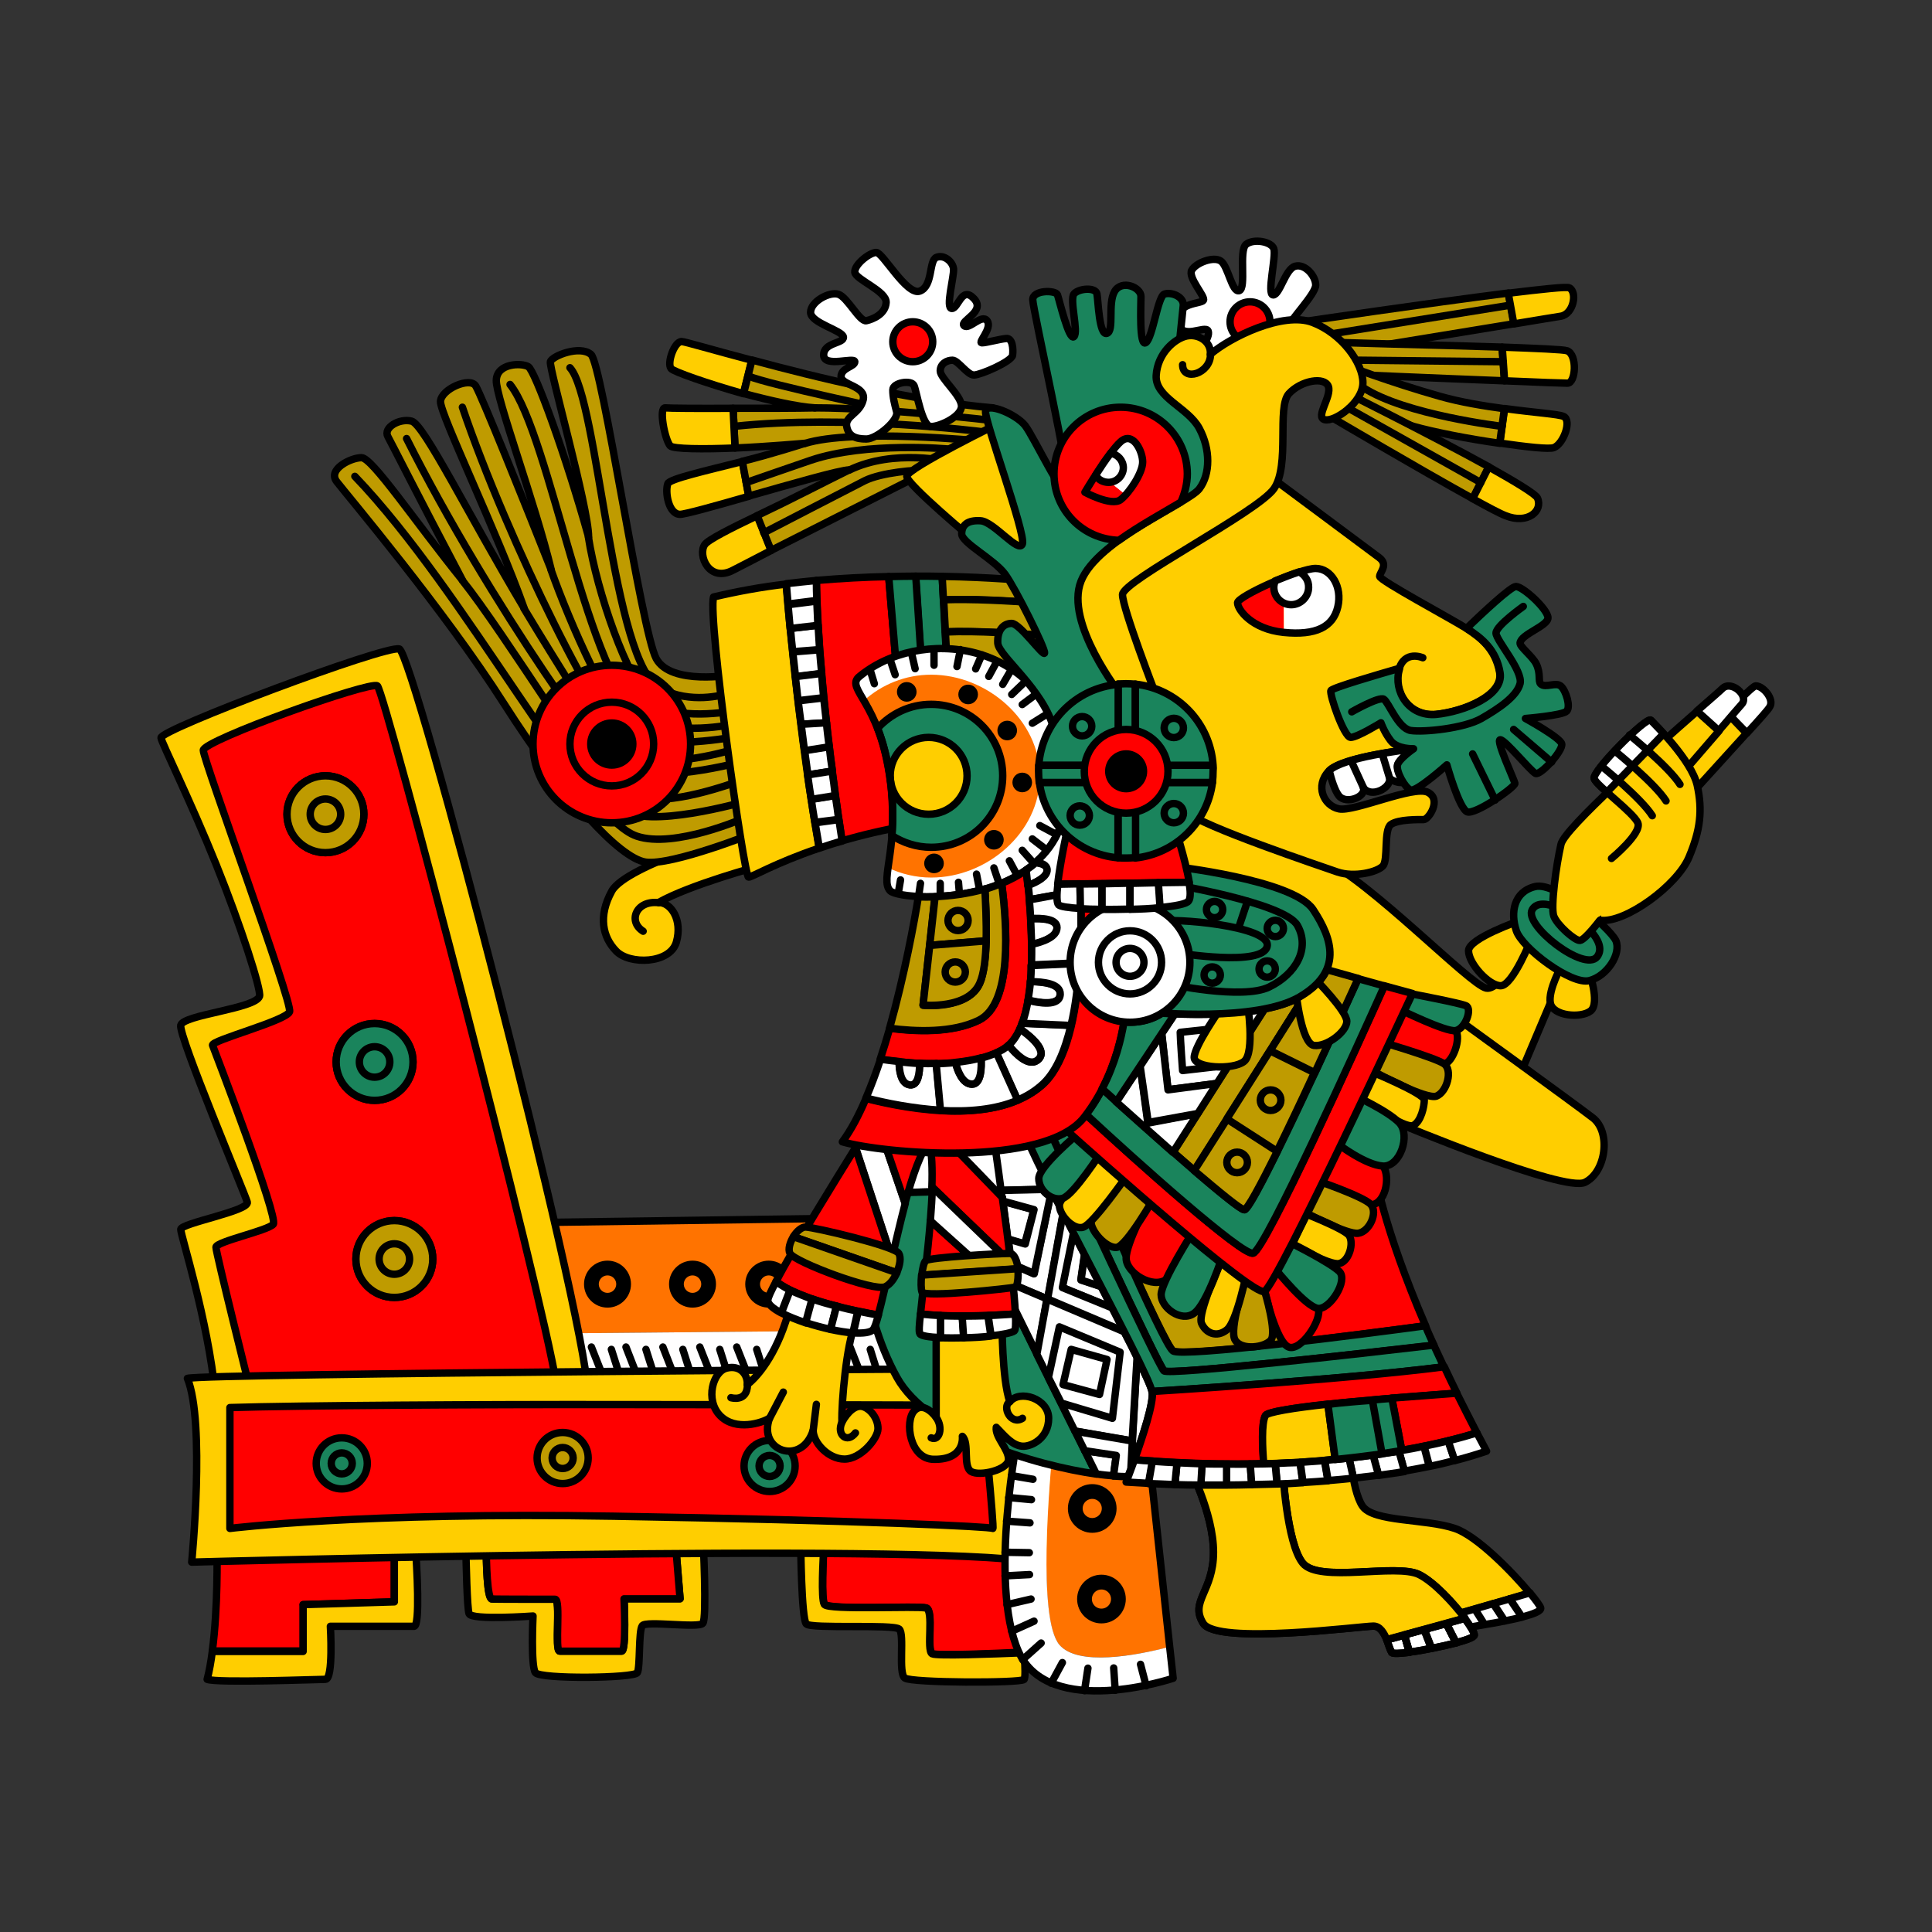 <svg version="1.1" id="Calque_1" xmlns="http://www.w3.org/2000/svg" x="0" y="0" viewBox="0 0 900 900" style="enable-background:new 0 0 900 900" xml:space="preserve"><rect x="0" y="0" width="900" height="900" fill="#333333" stroke="none"/><style>.st0{fill:#ffce00;stroke:#000;stroke-width:3.443;stroke-linecap:round;stroke-linejoin:round;stroke-miterlimit:10}.st1{fill:#ff7300}.st3,.st4,.st5,.st6,.st7{fill:none;stroke:#000;stroke-miterlimit:10}.st3{stroke-width:3.443;stroke-linecap:round;stroke-linejoin:round}.st4,.st5,.st6,.st7{stroke-width:6.886}.st5,.st6,.st7{fill:red;stroke-width:3.443;stroke-linecap:round;stroke-linejoin:round}.st6,.st7{fill:#1a845c}.st7{fill:#bf9b00}.st8,.st9{fill:#fff}.st9{stroke-width:3.443;stroke-linecap:round;stroke-linejoin:round}.st11,.st12,.st9{stroke:#000;stroke-miterlimit:10}.st11{stroke-width:3.443;stroke-linecap:round;stroke-linejoin:round}.st12{stroke-width:1.148}.st13{fill:red}</style><path class="st0" d="m541.1 408.6-2.1-22.8 17.3-13.2s36 16.3 59.2 27.2c23.2 11 69 58.8 76.8 60.5 7.9 1.7 21.6-28.2 21.6-28.2l16.8 15.1-27.9 65.9-123.1-50.3-2.6-15.7"/><path class="st0" d="M651.9 523.5s76.6 32 86.4 27.3 12.3-23.3 3.8-30c-8.4-6.5-64.7-47.3-64.7-47.3l-28.7 13.3 3.2 36.7z"/><path class="st1" d="m429.3 567-179.2 2.5 3.4 51.7 173.2-1.6z"/><path style="fill:#fffefe" d="m253.5 621.2 1.7 27.1h170.1l1.4-28.7z"/><path class="st3" d="m250.1 569.5 3.4 51.7 1.7 27.1h170.1l1.4-28.7 2.6-52.6zM275.5 627.5l7.5 19M284.8 628.6l5.6 17.6M291.6 627.5l7.4 19M300.9 628.6l5.6 17.6M308.8 627.5l7.4 19M318.1 628.6l5.6 17.6M326 627.5l7.5 19M335.3 628.6l5.6 17.6M343.2 627.5l7.5 19M352.5 628.6l5.6 17.6M396 627.5l7.5 19M405.4 628.6l5.5 17.6"/><circle class="st4" cx="358.1" cy="598.2" r="7.5"/><path class="st0" d="M100.3 649.6c-3.4-34.9-16.1-74-16.1-76.9s32.1-8.6 31-12.7c-1.1-4-32.1-77.5-31-82.4s34.8-7.7 36.7-13.5c.9-2.9-8.7-32.8-20.1-61.1-11.9-29.6-25.7-57.4-25.8-59.3-.3-3.9 104.4-43.2 111-41.4 6.5 1.6 85.7 304.7 88 346.9 2.3 42.2-170.3 35.2-173.7.4z"/><path class="st5" d="M116.3 646.5s-15.7-62.9-15.7-65.5c0-2.6 24.1-7.7 26.7-10.7 2.6-2.9-27.5-81.3-28.3-83.4-.8-2.2 34.4-11.4 35.9-15.6 1.5-4.2-40.2-117.2-40.2-121.8s77.7-32.4 81.1-30c3.4 2.4 76.9 283.4 83.4 325.3 6.7 41.9-142.9 1.7-142.9 1.7zM141.2 747.5l42.5-1.3v-25.6l-82.6 2.4c0 .8.5 25.9-2.2 46.1h42.4v-21.6z"/><path class="st0" d="m183.7 746.2-42.5 1.3v21.8H98.9c-.6 4.7-1.4 9.2-2.4 13 4.9 1.8 51.3 0 55.1 0 3.8 0 2.3-24.7 2.3-24.7h39c2.9 0 1.3-28 .6-37.2l-9.8.2v25.6zM327.5 716.5l-13 .3 2.3 27.9h-26.1s1.1 24.4-1.1 24.4h-28.9c-2.5 0 .6-24.2-2.1-24.2-2.6 0-26.4 0-29.5-.1-2.2-.1-2.6-16.5-2.6-25.4l-9.5.2c.1 8.4.6 29.6 1.5 32.1 1.1 3.2 29.8 1.1 29.8 1.1s-1.1 23.2 1.1 26.4c2.3 3.1 46.1 2.6 47.5 0 1.4-2.6.5-19.5 2.3-21.9s26.3 1.3 28.2-1.1c2-2.2.1-39.7.1-39.7z"/><path class="st5" d="M229.1 744.9c3.1.1 26.7.1 29.5.1 2.8 0-.3 24.2 2.1 24.2h28.9c2.3 0 1.1-24.4 1.1-24.4h26.1l-2.3-27.9-88 2.5c0 9 .5 25.4 2.6 25.5zM384.1 747.3c2 2.9 43.7.6 47.4 1.7 3.7 1.1 0 19.7 2.8 21.3 2 1.1 28.6 0 42.9-.7-1.1-17.3-4.7-46.6-4.7-46.6l-88.6-4.1c-.4 6.9-1.3 26.1.2 28.4z"/><path class="st0" d="M434.2 770.4c-2.8-1.6 1-20.2-2.8-21.3-3.7-1.1-45.6 1.1-47.4-1.7-1.6-2.4-.6-21.5-.1-28.3l-10.9-.5s.3 35.5 2.6 37.9c2.3 2.4 40.5 0 43.3 2.4 2.6 2.4-.6 20.5 2.6 22.8 3.3 2.3 53.3 2.4 55.5.7.7-.5.6-5.5.1-12.5-14.3.6-40.8 1.6-42.9.5z"/><circle class="st6" cx="174.5" cy="494.7" r="17.9"/><circle class="st6" cx="174.5" cy="494.7" r="7.1"/><circle class="st6" cx="174.5" cy="494.7" r="17.9"/><circle class="st6" cx="174.5" cy="494.7" r="7.1"/><circle class="st7" cx="183.7" cy="586.5" r="17.9"/><circle class="st7" cx="183.7" cy="586.5" r="7.1"/><circle class="st7" cx="183.7" cy="586.5" r="17.9"/><circle class="st7" cx="183.7" cy="586.5" r="7.1"/><circle class="st7" cx="151.6" cy="379.3" r="17.9"/><circle class="st7" cx="151.6" cy="379.3" r="7.1"/><circle class="st7" cx="151.6" cy="379.3" r="17.9"/><circle class="st7" cx="151.6" cy="379.3" r="7.1"/><path class="st0" d="M87.3 642.1c8.4 20.5 2 85.6 2 85.6s339-9.3 392.6 0c53.6 9.3 6.8-90.2-9.1-90.2-16 0-377.9 2.3-385.5 4.6z"/><path class="st5" d="M107.1 655.7V712s61.5-7.7 178.7-5.7c117.1 2 175.9 4.9 176.7 5.7.8.8-4.9-57.4-4.9-57.4s-107.1-.3-169.9-.3c-62.7-.1-149.1.4-180.6 1.4z"/><circle class="st6" cx="159.2" cy="681.7" r="11.9"/><circle class="st6" cx="159.2" cy="681.7" r="4.9"/><circle class="st7" cx="262.1" cy="679.2" r="11.9"/><circle class="st7" cx="262.1" cy="679.2" r="4.9"/><circle class="st6" cx="358.5" cy="682.9" r="11.9"/><circle class="st6" cx="358.5" cy="682.9" r="4.9"/><path class="st1" d="M493.5 766.2c8.6 10.1 35.7 5 51.4 1l-9.9-91.4-44.2-6.2c-2.2 21.7-7.6 84.7 2.7 96.6z"/><path class="st8" d="M493.5 766.2c-10.2-12.1-4.8-74.9-2.6-96.5l-16.4-2.3s-14 69.7 0 101.8 72.1 12.6 72.1 12.6l-1.6-14.7c-15.9 4.2-42.9 9.2-51.5-.9z"/><path class="st3" d="m469.1 747.5 11.2-2.6M468.2 734.1l11.4-.6M479.5 723.3l-11.3-.2M468.9 708.6l10.9.8M480.5 698.6l-10.6-1M471.2 687.4l10 1.7M533.9 785.3l-2.6-10M519.5 787.4l-.7-10.4M476.4 773.1l8.6-7.7M481.7 755.2l-10.4 4.7M505.2 787.6l1.6-10.5M489.7 784.1l5.2-9.6"/><circle class="st4" cx="508.8" cy="702.7" r="7.9"/><circle class="st4" cx="513.1" cy="744.9" r="7.9"/><path class="st3" d="m544.9 767.3-9.9-91.4-44.2-6.2-16.4-2.3s-14 69.7 0 101.8c14 32.1 72.1 12.6 72.1 12.6l-1.6-14.5z"/><path class="st9" d="m493.5 507.7-84.4 22.8-6.2 25.5 112.8-2.7zM481.6 563.6l-14.5-4c.8 5.7 1.6 11.7 2.3 17.7l7.9 2.3 4.3-16z"/><path class="st9" d="m489.9 554.3-8.3 39.1-10.7-4.7.6 4.7c.2 1.7.3 3.4.6 5l16 6.8 7.3-40.4c-2.1-3.7-3.9-7.2-5.5-10.5z"/><path class="st9" d="M489.9 554.3c-.1-.1-.1-.2-.2-.3l-25.8.6 3.1 3.3c.1.6.1 1.1.2 1.6l14.5 4-4.1 16-7.9-2.3c.5 3.7.9 7.3 1.4 10.9v.5l10.7 4.7 8.1-39z"/><path class="st6" d="m402.9 556-3.1 12.7c0 .2.2 40.7 18 72.9 14.5 26.2 64.2 41 93 45.1l-65.1-131.8-42.8 1.1z"/><path class="st9" d="m465.8 595.8 17.3 35.1 4.7-25.8zM536.7 648.3c-.2-1.7-2.9-7.7-7-16l-2.9 52.1c.5-1.3 1-2.8 1.6-4.4 3.8-10.6 9.1-26.4 8.3-31.7zM518.2 609.3c-1.7-3.2-3.4-6.5-5.2-10l-9.5-3.2 1.7-11.9c-1.7-3.4-3.6-6.8-5.3-10.1l-5.2 25.6 23.5 9.6z"/><path class="st9" d="M513.1 599.4c-2.5-4.9-5.2-10-7.8-15l-1.7 11.9 9.5 3.1z"/><path class="st9" d="m494.9 599.8 5.2-25.6c-1.6-3.2-3.3-6.4-4.8-9.5l-7.3 40.4 36 15.3c-1.7-3.4-3.7-7.1-5.6-11l-23.5-9.6zM529.7 632.2c-1.7-3.6-3.8-7.6-6-11.8l-36-15.3-4.7 25.8 17.7 35.7 26.7 4.6 2.3-39zM505.3 675.7l5.4 10.9c3 .5 5.6.7 8 .9l1.3-9.6-14.7-2.2z"/><path class="st9" d="m500.8 666.7 4.5 9.1L520 678l-1.3 9.6c2.6.2 4.9.3 6.8.2.3-.9.8-2.2 1.3-3.4l.7-13.1-26.7-4.6zM521.8 629.9l-28.3-11.8-5.1 23.6 6 11.9 23.8 7.1z"/><path class="st9" d="m499 628.6-3.8 16.4 17 4.6 3.5-16.3z"/><path class="st0" d="M677.7 712c-13.5-4.6-37.9-2.9-43-10.4-5.2-7.6-6.3-30.5-6.3-30.5l-42.7 3 14.8 65.9 65 15.7 47.2-13.5c-8.3-10-24.8-26.8-35-30.2z"/><path class="st9" d="m665.5 755.7 13.1 3.2s5.9-.8 13-2.1l-4.6-7.3-21.5 6.2zM687 749.5l4.6 7.3c3-.5 6.2-1 9.3-1.7l-5.3-8.1-8.6 2.5zM717.7 749c-.3-1-2.3-3.7-5-7l-9.5 2.8 5.7 8.5c5.5-1.4 9.3-2.9 8.8-4.3z"/><path class="st9" d="m695.7 747 5.3 8.1c2.9-.6 5.5-1.1 8-1.8l-5.7-8.5-7.6 2.2z"/><path class="st0" d="M661.1 733.5c-10.7-5.3-46.6 4-54.2-5.3-7.6-9.3-9.4-44-9.4-44l-44-1.7s11.8 22.2 11.8 40.6-11.2 22.8-4.8 33.1c6.4 10.2 73.7 1.3 79.3 1.3 3.1 0 4.9 3.2 6.2 6.3l36.4-10c-5.3-7-14.3-16.8-21.3-20.3z"/><path class="st9" d="M646 763.9c.9 2.4 1.6 4.8 2.3 5.9.5.6 3.8.5 8.3-.1l-2.3-8-8.3 2.2z"/><path class="st9" d="m654.2 761.6 2.3 8c3.1-.3 6.7-1 10.3-1.7l-3.4-8.8-9.2 2.5zM663.5 759.1l3.4 8.8c4-.8 8-1.7 11.5-2.6l-4.6-9-10.3 2.8z"/><path class="st9" d="M686.8 761.6c0-1-1.7-4-4.5-7.7l-8.6 2.4 4.6 9c5-1.4 8.5-2.6 8.5-3.7z"/><path class="st0" d="M661.1 733.5c-10.7-5.3-46.6 4-54.2-5.3-7.6-9.3-9.4-44-9.4-44l-44-1.7s11.8 22.2 11.8 40.6-11.2 22.8-4.8 33.1c6.4 10.2 73.7 1.3 79.3 1.3 3.1 0 4.9 3.2 6.2 6.3l36.4-10c-5.3-7-14.3-16.8-21.3-20.3z"/><path class="st3" d="M646 763.9c.9 2.4 1.6 4.8 2.3 5.9.5.6 3.8.5 8.3-.1l-2.3-8-8.3 2.2z"/><path class="st3" d="m654.2 761.6 2.3 8c3.1-.3 6.7-1 10.3-1.7l-3.4-8.8-9.2 2.5zM663.5 759.1l3.4 8.8c4-.8 8-1.7 11.5-2.6l-4.6-9-10.3 2.8z"/><path class="st3" d="M686.8 761.6c0-1-1.7-4-4.5-7.7l-8.6 2.4 4.6 9c5-1.4 8.5-2.6 8.5-3.7z"/><path class="st5" d="M640.5 546.2 571.6 505l-9.8 2.3 43 117.8c22.6-2.6 46.1-5.7 59.3-7.5-20.1-46.6-23.6-71.4-23.6-71.4z"/><path class="st7" d="M497.5 522.5c9.6 22.7 44.4 103.5 49 106.9 2.4 1.7 29.6-.9 58.3-4.2l-43-117.8-64.3 15.1z"/><path class="st6" d="M668 626.7c-1.4-3.1-2.8-6.1-4-9.1-29.8 4-113.3 14.8-117.6 11.7-4.6-3.3-39.4-84.1-49-106.9l-9.4 2.2c8.8 19.1 51.6 111.7 54.3 114 2.3 2.1 91.4-8 125.7-11.9z"/><path class="st6" d="M542.2 638.6c-2.6-2.3-45.4-94.8-54.3-114l-10.6 2.5c1.3 9.2 58.2 112.6 59.3 121.1 0 0 88.7-5.4 136-11.5-1.6-3.4-3.2-6.9-4.7-10.1-34.2 4-123.3 14.1-125.7 12z"/><path class="st5" d="M589.5 659.4c2.2-3.8 62.9-8.5 89.2-10.4-2.2-4.4-4.1-8.5-5.9-12.3-47.2 6.1-136 11.5-136 11.5.7 5.4-4.5 21.1-8.3 31.8 22.2 1.8 42.2 2.3 60.3 1.8-.7-6.7-1.2-18.9.7-22.4z"/><path class="st5" d="M688 667.5c-3.2-6.2-6.4-12.5-9.4-18.5-7.8.6-18.8 1.4-30.3 2.3l4.7 24.3c16.3-2.8 28.1-6 35-8.1z"/><path class="st0" d="M589.5 659.4c-2 3.4-1.4 15.7-.8 22.5 12.1-.3 23.2-1 33.3-2.1l-3.4-25.7c-15.8 1.7-28.2 3.7-29.1 5.3z"/><path class="st9" d="M571.4 682v9.8c3.8 0 7.7-.1 11.7-.2l-.7-9.6c-3.6.1-7.2.1-11 0zM559.9 681.9l-.6 9.9h12.1V682c-3.7 0-7.6 0-11.5-.1zM594.1 681.8l.9 9.5c3.9-.1 7.9-.3 11.9-.6l-1.3-9.4c-3.7.1-7.6.2-11.5.5z"/><path class="st9" d="m582.4 682 .7 9.6c3.9-.1 7.8-.2 11.8-.3l-.9-9.5c-3.7.1-7.6.2-11.6.2zM528.5 680c-2.2 6.1-3.9 10.4-3.9 10.4s3.9.2 10.6.6l1.8-10.4c-2.9-.1-5.8-.3-8.5-.6zM548.3 681.4l-1 10.2c3.7.1 7.7.2 12.1.2l.6-9.9c-3.9-.1-7.8-.4-11.7-.5z"/><path class="st9" d="m536.8 680.7-1.8 10.4c3.4.1 7.6.3 12.3.5l1-10.2c-3.8-.2-7.6-.4-11.5-.7zM674.6 671.2c-3.3.8-7.1 1.7-11.2 2.5l2.5 9.4c4-.8 7.9-1.7 11.8-2.8l-3.1-9.1zM651.6 675.9l2.6 9.4c3.9-.7 7.8-1.4 11.6-2.2l-2.5-9.4c-3.5.8-7.4 1.5-11.7 2.2z"/><path class="st9" d="M692.5 676c-1.5-2.8-3-5.6-4.5-8.5-3.3 1-7.8 2.3-13.4 3.7l3.1 9.2c5.1-1.3 10.1-2.8 14.8-4.4zM639.6 677.9l2.6 9.4c4-.6 8.1-1.1 12.1-1.8l-2.6-9.4c-3.9.5-7.9 1.1-12.1 1.8zM605.7 681.2l1.3 9.4c3.8-.2 7.7-.5 11.6-.8l-1.6-9.4c-3.6.2-7.4.6-11.3.8z"/><path class="st9" d="m628.4 679.2 2.1 9.4c3.9-.5 7.8-.9 11.7-1.4l-2.6-9.4c-3.6.5-7.3 1-11.2 1.4z"/><path class="st9" d="m617.1 680.3 1.6 9.4c3.9-.3 7.9-.7 11.8-1.1l-2.1-9.4c-3.7.4-7.4.8-11.3 1.1z"/><path class="st6" d="m618.6 654.2 3.4 25.7c7.9-.8 15.1-1.7 21.8-2.6l-4.5-25c-7.1.5-14.2 1.1-20.7 1.9zM648.4 651.4c-3 .2-6.1.5-9.1.8l4.5 25c3.2-.5 6.3-1 9.2-1.5l-4.6-24.3z"/><path class="st5" d="M547.2 549.8 534.9 560s-10.3 19.2-10.3 26.1c0 6.9 12.5 14.6 18.9 9.8 6.3-4.8 17.4-18.2 17.4-18.2l28.3 24.1s5.3 23.5 11.1 25.7c5.7 2.2 15.7-12.7 13.8-18.1S594.2 591 594.2 591l9.5-34.9 12.6-5s16 10 22.3 10.1c6.3.1 9.5-12.2 5.7-18.1-3.8-6-23.5-12.5-23.5-12.5l15.5-37.9 11-6.1s21.1 9.8 25.4 9.1c4.2-.8 8-12.2 5.4-15.6-2.6-3.3-26.1-9.9-26.1-9.9l-104.8 79.6z"/><path class="st7" d="M526.4 545.3s-18.2 18.7-18.2 23.6 7.3 12.6 11.9 12.2c4.5-.3 17.9-23.8 17.9-23.8l42 39.5s-7.7 22.6-4.6 27.5c3.1 4.9 13.7 3.4 16.6 0 3-3.4-2.8-22.6-2.8-22.6l4.9-27.2 14.7-9.3s18.7 10 23.9 9.3c5.2-.7 9.3-9.6 5.9-13.4s-26.2-11.5-26.2-11.5l21.6-49.9 7.2.1s23.1 12.6 28 10.8c4.9-2 7.7-12.3 3.4-15.1-4.2-2.9-31.3-10.8-31.3-10.8l-114.9 60.6z"/><path class="st0" d="m519.2 531.4-7.8 8s-16.9 17.2-17.8 21.5c-.9 4.2 6.3 12.6 11.2 10.7 4.8-2 19.7-23.3 19.7-23.3l44 40.1s-10.7 23.4-8.8 28c2 4.6 7 6.9 11.8 3.1 4.8-3.8 9.5-27.9 9.5-27.9l21.1-12.1s17.2 10.2 21.8 9.1c4.6-1.1 6.9-9.5 4.6-13-2.3-3.4-24.4-11.8-24.4-11.8l31-51.4s19.5 13.7 23.2 11.9c3.7-1.7 5.2-9 5.2-11.9 0-3-25.2-13.4-25.2-13.4l-119.1 32.4z"/><path class="st6" d="M503 527.5s-19.1 15.7-19.1 21.5c0 5.7 6.2 10.7 11.2 9.2s18.1-21.8 18.1-21.8l43 36.7s-15.3 23.9-15.3 30c0 6.1 9.3 13 15.3 8.7 6.1-4.2 13.7-27.9 13.7-27.9s23 6 24.1 7.2 14.3 17.6 19.9 18.4c5.5.8 14.3-13 10-17.2-4.4-4.2-21.8-12.9-21.8-12.9l21.8-46s12.3 9.3 20.3 9.8 13-14.3 7.7-20.1c-5.4-5.7-21.5-13-21.5-13l21.5-39.9s21.5 10.6 26.1 9.9c4.6-.7 8-10.3 4.9-11.6-3.1-1.3-24.7-5.4-24.7-5.4L503 527.5z"/><path class="st7" d="M605.5 464.4c-4.4 2.6-10.1 4.4-16.4 5.6l-42.6 66.7c3.4 3 6.8 5.9 9.9 8.6l52.4-83.1c-1 .7-2.2 1.5-3.3 2.2z"/><path class="st5" d="M644.8 459.2c-11.7 26.1-55.4 122.9-61.1 124.5-4.9 1.5-54.7-43.2-78-64.6-.2.3-.6.7-.8 1-2 2.5-4.6 4.7-7.8 6.7 11.2 10.1 86.7 77.4 91.9 74.8 5.7-2.6 69-138.8 69-138.8l-13.2-3.6z"/><path class="st6" d="M583.8 583.8c5.6-1.6 49.4-98.5 61.1-124.5l-12.2-3.4c-10.8 23.8-49.1 107.7-53 107.7-3.3 0-44.8-36.8-66.2-56.4-2.1 4-4.6 8-7.6 11.9 23.1 21.5 72.9 66.1 77.9 64.7z"/><path class="st7" d="m632.7 455.8-14.6-4.1c-1.6 3.7-4.6 7.1-9.2 10.4l-17.2 27.3 20.8 10.3c8.3-17.9 16.2-35.1 20.2-43.9zM556.3 545.3c12.1 10.3 21.7 18.2 23.3 18.2 1.5 0 7.6-11.5 15.4-27.1l-23.4-15.1-15.3 24zM591.6 489.5l-20.1 31.7 23.4 15.1c5.4-11 11.6-24 17.4-36.6l-20.7-10.2z"/><circle class="st3" cx="576.3" cy="541.5" r="4.8"/><circle class="st3" cx="591.9" cy="512.5" r="4.8"/><path class="st9" d="M531.1 496.5 520 513.3c8 7.1 17.4 15.6 26.4 23.5l11.5-18-23.2 4.4-3.6-26.7z"/><path class="st9" d="m566.9 504.7 22.2-34.7c-14.2 2.8-31.2 2.8-41.8 2.3l-6.1 9.1 2.9 26.2 22.8-2.9z"/><path class="st9" d="m544.1 507.7-3-26.3-10 15.1 3.8 26.4 23.1-4.2 8.9-14z"/><path class="st3" d="M549.8 480.9c0 3.1 1.1 17.8 1.1 17.8l14.8-1.7-1-17.7-14.9 1.6z"/><path class="st0" d="M368.1 608.5c-5.2 20.4-14.2 32-20 36.5.3-4.5-3.1-9.2-9.5-7.7-6.5 1.5-10.3 14.9-3.1 22.2s19.5 3.4 23 1.1c-5.7 15.3 15 22.6 20.3 5.7 0 5.7 7 13.4 14.6 13.4s15.5-9.5 15.6-14.1c.1-4.6-3.4-9.2-6.9-10.3-3.4-1.1-7.2 2.3-9.9 7.2-.3-9.1 2.2-36.6 6.1-45.3 3.9-8.7-25-29.1-30.2-8.7z"/><path class="st3" d="m378.8 666.4 1.5-12.2M364.9 648.5l-6.4 12.2"/><path class="st0" d="M436.1 618.1v42.2s-5.6-8-10.2-3.1-2.1 22.6 9.1 22.6c14.8.3 13.3-10.7 13.3-10.7 3.4 3.1.1 14 4.1 16.4 4 2.4 17.4-.8 17.4-5.7s-6.3-10.3-5.7-14.9c4.4 4.6 7.6 8.4 12.1 8.8 4.4.3 12.3-3.8 12.3-13s-13.5-13.5-18.1-7.7c-3.7-10.7-3.6-37-3.6-37l-30.7 2.1z"/><path class="st3" d="M340.5 651.1s7.7 2.3 7.7-6.2M392.2 662.6c-2.6 5.7 2.4 10 6.3 4.9M436.1 660.3c3.4 4.7 1.5 11.2-2.3 9.5M470.3 653c-3.6 2.4.6 11.1 6 7.7"/><path d="m474.9 592-4-3.9c.2 1.7.5 3.6.6 5.2l3.4-1.3z" style="fill:none"/><path class="st9" d="M403.2 527.2s-1.8 2.9-4.6 7.5l16.9 51.4c2-8.4 4-17.2 6.2-25.5l-11.4-33.4h-7.1 0z"/><path class="st5" d="M361.5 597c11.7 8.8 38 14 47.6 15.7 1.7-6.3 3.9-16.1 6.3-26.6l-16.9-51.4c-8.9 14.4-28.8 46.4-37 62.3z"/><path class="st9" d="M462.5 527.2H437l29.8 30.8c-2.2-17.1-4.3-30.8-4.3-30.8z"/><path class="st5" d="M470.8 588.1c-1.1-9.8-2.5-20.5-3.9-30.3L437.1 527h-26.9l11.4 33.4c3.6-12.9 7.3-24 11.4-28.3 1.1 5.2 1.4 12.5 1.1 20.9l36.7 35.1zM464.2 596.3l-30.8-27.7c-1.3 16.3-3.6 33.3-4.6 43.5 13.7 1.6 32 .8 44.2 0-.2-4.8-.8-11.4-1.6-18.7l-7.2 2.9z"/><path class="st9" d="M471.4 593.4c-.2-1.7-.3-3.4-.6-5.2L434.3 553c-.1 4.9-.5 10.3-.9 15.7l30.8 27.7 7.2-3z"/><path class="st7" d="M418.7 583.9c-1.8-3.4-39.7-12.3-43.5-12.3-1.8 0-4.1 2-5.6 4.5l48.1 16.8c1.6-3.5 2.1-7.2 1-9z"/><path class="st7" d="M369.6 576.1c-1.6 2.6-2.6 5.9-1.6 7.8 2 3.9 39.4 18 44.4 15.5 2.3-1.1 4.1-3.7 5.4-6.5l-48.2-16.8zM470.3 583.9c-4.7 0-37.5 1.8-39.1 3.4-.8.8-1.5 3.7-1.8 6.8l44.9-3c-.6-3.8-1.7-7.2-4-7.2z"/><path class="st7" d="M429.3 594c-.3 3.2-.3 6.5.2 7.9 1.3 2.6 41.2-1.7 43.4-2.3 1.1-.2 1.6-4.6 1.3-8.6l-44.9 3z"/><path class="st9" d="m368.1 601-4.1 10.6c3.1 1.6 7.1 3.2 11.5 4.7l3-11c-3.7-1.5-7.3-2.8-10.4-4.3zM399.8 610.8l-2.3 10.1c4.6.3 8.1-.1 9.3-1.6.7-.9 1.5-3.3 2.4-6.7-2.4-.4-5.6-1-9.4-1.8zM361.5 597c-2.2 4.2-3.7 7.3-3.8 8.6-.2 1.8 2.3 3.9 6.2 6L368 601c-2.4-1.3-4.7-2.7-6.5-4z"/><path class="st9" d="m378.3 605.1-3 11c3.8 1.3 7.8 2.3 11.6 3.2l2.8-10.9c-3.8-.9-7.6-2-11.4-3.3z"/><path class="st9" d="m389.7 608.4-2.8 10.9c3.8.8 7.3 1.4 10.4 1.6l2.3-10.1c-2.9-.6-6.3-1.3-9.9-2.4zM438 612.9v10.3c3.3.1 7.1.1 11 0l-.7-10.1c-3.5 0-7-.1-10.3-.2z"/><path class="st9" d="M428.8 612.1c-.6 5-.8 8.5-.3 9.2.5 1 4.4 1.6 9.6 1.8v-10.3c-3.3-.1-6.4-.4-9.3-.7zM473 612.1c-3.8.2-8.1.6-12.7.7l1.4 9.5c5.4-.6 9.6-1.4 10.8-2.3.6-.3.8-3.3.5-7.9zM448.2 613.1l.7 10.1c4.4-.1 8.8-.3 12.7-.8l-1.4-9.5c-3.7.1-7.8.2-12 .2z"/><path class="st0" d="M347.3 386.8s-55.9 16.4-62.3 28.3c-6.5 11.8-4.2 21.5 2 27.9 6.1 6.5 25.2 6.1 28.1-4.2 2.9-10.3-2.5-18.4-8.3-18.4 14.9-8.4 47.1-17 47.1-17l-6.6-16.6z"/><path class="st3" d="M299.6 433.8c-7.2-4.5-3.4-14.5 7.2-13.3"/><path class="st7" d="M341.4 314.3s-28.8 5.2-35.7-7.5-25.2-137.4-30.4-141.7c-5.2-4.4-18.1.7-18.9 3.4-.8 2.8 17.8 67.9 17.8 81.7-10.6-38.1-25-77.6-28.1-79.4s-14.6-1.7-14.9 6.3 18 56.9 25.6 88.4c-12.6-31.8-32.5-81.3-35.2-85.7-2.6-4.4-16.1 1.5-16.4 7.2-.3 5.7 26.5 61.1 39 96.4-26.1-43.8-46.7-85.7-52.4-87.2-5.7-1.5-13.4 3-11.1 7.2s13 25.6 34.8 67c-22.6-28-42.1-57.2-47.1-57.2s-16 5.5-11.5 11.2c4.5 5.9 50.2 59.9 78 103.6 27.9 43.7 53.6 71.7 65.8 73.6 12.3 1.8 51.3-13.8 51.3-13.8l-10.6-73.5z"/><path class="st3" d="M215.4 270.4c19.5 24.4 63.9 96.5 74.6 106.4 10.7 9.9 57-3.4 57-3.4"/><path class="st3" d="M244.1 283.5s36.4 60.6 46.8 72.1c10.6 11.5 56-1.1 56-1.1"/><path class="st3" d="M256.7 265.5c8.8 24.9 27.8 67.9 39.1 76.2 11.4 8.3 47.4 1.4 47.4 1.4"/><path class="st3" d="M274.1 250.2c4 25.8 18.1 66.1 28.9 76.2s38.4 4.8 38.4 4.8M165.3 221.9c52 54.2 105.6 159 131.3 167.6 17.6 6 50.5-8.6 50.5-8.6"/><path class="st3" d="M189.4 204.3c37.9 75.5 97.6 159.9 108.7 166.2 11.1 6.3 45.2-6.3 45.2-6.3"/><path class="st3" d="M215.4 189.7c21 62 66.3 153.4 80.5 161.5 14.1 8 46.5-2.3 46.5-2.3"/><path class="st3" d="M237.6 179.1c18.6 23.3 36.4 139.7 62.4 155.1 15.1 9 41.3 3.2 41.3 3.2"/><path class="st3" d="M265.5 171.3c13.3 14.2 19.5 138.5 42.2 149.4 14 7.5 29.6 2.8 29.6 2.8"/><circle class="st5" cx="285" cy="346.6" r="36.7"/><circle class="st3" cx="285" cy="346.6" r="19.5"/><circle class="st11" cx="285" cy="346.6" r="9.8"/><path class="st5" d="M380.3 270.4c.8 40.3 7 88.4 11.9 121.3 9.1-2.6 19.6-5.2 31.6-7.2L414 268.6c-10.8.2-22.1.8-33.7 1.8z"/><path class="st0" d="M332.4 278.1c-2.8 10 14.2 130.3 16.3 130.5 1.3.2 12.2-6.5 32.9-13.5-4.5-25.8-10.6-67.3-15.4-123-11.4 1.3-22.8 3.4-33.8 6z"/><path class="st6" d="M438.9 268.5c-3.9-.1-8-.1-12.4-.1l7.5 114.4c3.8-.6 7.5-1.3 10.9-2l-6-112.3z"/><path class="st6" d="m414 268.6 9.8 115.9c2.3-.3 4.6-.8 7-1.1 1.1-.1 2.2-.3 3.3-.6l-7.5-114.4c-4.1 0-8.3.1-12.6.2z"/><path class="st9" d="m381.8 302.7-12.5 1c.5 3.9.8 7.8 1.3 11.6l12.2-1.5c-.4-3.8-.7-7.4-1-11.1zM381.1 291.2l-12.9 1.5c.3 3.7.7 7.3 1.1 10.9l12.5-1c-.2-3.8-.5-7.6-.7-11.4z"/><path class="st9" d="m382.7 313.7-12.2 1.5c.5 3.8.8 7.6 1.3 11.2l11.9-1.4c-.3-3.7-.7-7.5-1-11.3zM380.5 280l-13.4 1.7c.3 3.8.7 7.5 1 11.1l12.9-1.5c-.1-3.9-.4-7.7-.5-11.3zM380.3 270.4c-4.7.5-9.3.9-14 1.5.2 3.2.6 6.4.8 9.5l13.4-1.7c-.1-3-.2-6.2-.2-9.3zM383.7 325.1l-11.9 1.4c.5 3.7.9 7.3 1.4 10.9l11.8-.7c-.5-3.9-.8-7.7-1.3-11.6zM389.1 370.5l-11.2 1.8c.6 3.8 1.1 7.5 1.7 10.8l11.1-1.4c-.4-3.5-1-7.3-1.6-11.2zM379.7 383.3c.7 4.2 1.4 8.3 2 11.8 3.3-1.1 6.8-2.3 10.6-3.3-.5-3.2-1-6.5-1.5-10l-11.1 1.5zM386.3 347.7l-11.5 1.8c.6 4 1 7.8 1.6 11.5l11.4-1.8c-.6-3.7-1.1-7.6-1.5-11.5z"/><path class="st9" d="m385 336.7-11.8.7c.6 4.2 1 8.3 1.6 12.3l11.5-1.8c-.5-3.9-1-7.6-1.3-11.2zM387.6 359.2l-11.4 1.8c.6 4 1.1 7.8 1.7 11.4l11.2-1.8c-.4-3.8-.9-7.5-1.5-11.4z"/><path class="st7" d="m480.7 280.8-2.9-10.3s-15.7-1.6-38.9-2l.6 11.1c13.1-.7 30.7.4 41.2 1.2z"/><path class="st7" d="m485 296-4.2-15.3c-10.6-.8-28.1-1.8-41.2-1.3l.8 14.9c14.9-.5 35.4 1 44.6 1.7z"/><path class="st7" d="M502.2 357.7 485 296c-9.2-.8-29.7-2.3-44.6-1.6l4.6 86.3c42.1-8.6 57.2-23 57.2-23z"/><path class="st8" d="M495.6 350.8c-9.8-53.1-67.5-59.3-95.8-35.2-5.3 5.5 9.5 11.8 14.6 45.1s-4.9 49 .3 54.3c5.4 5.4 95.7 10.4 80.9-64.2z"/><path class="st1" d="M433.8 314.3c-12.1 0-23.1 4.6-31.4 12.1 1.8 3.2 4.2 7.5 6.4 13.1 6.1-6.9 15-11.2 25-11.2 18.4 0 33.3 14.9 33.3 33.3s-14.9 33.3-33.3 33.3c-6.8 0-13.1-2.1-18.4-5.5-.5 6.1-1.3 10.9-1.8 14.8 6.1 2.9 13 4.6 20.2 4.6 26.1 0 50.6-21.1 50.6-47.2s-24.6-47.3-50.6-47.3z"/><circle class="st12" cx="435.1" cy="402.2" r="4"/><circle class="st12" cx="463" cy="391.2" r="4"/><circle class="st12" cx="476.2" cy="364.5" r="4"/><circle class="st12" cx="469.2" cy="340.3" r="4"/><circle class="st12" cx="451" cy="323.5" r="4"/><circle class="st12" cx="422.4" cy="322.3" r="4"/><path class="st6" d="M415.4 389.2c5.3 3.4 11.6 5.5 18.4 5.5 18.4 0 33.3-14.9 33.3-33.3s-14.9-33.3-33.3-33.3c-10 0-18.8 4.4-25 11.2 2.2 5.5 4.1 12.5 5.5 21.3 1.8 11.6 1.7 21 1.1 28.6z"/><circle class="st0" cx="432.6" cy="361.4" r="17.9"/><path class="st3" d="m407.3 318.5-2.1-6.9M417 314.3l-2.5-7.5M426.3 311.5l-1.8-7.8M435.1 309.9v-7.2M445.8 310.5l1.6-7.9M454.5 311.6l2.9-6.6M460.6 315.1l3.7-6.8M467.1 318.8l4.2-7.2M471.3 323.5l6.8-6.5M476.2 328.2l6.7-5M480.9 336.9l6.9-4.3M484.4 384.6l8 4.3M480.9 390.8l6.9 5.3M476.2 396.1l5.7 6.4M470.2 401l3.5 6.5M463 404.3l2.4 7.2M454.9 407.2l1.5 7.6M446.5 411l.5 6.2M438 411.5v6.3M428.8 411.5l-.9 6.2M419.5 409.9l-1.1 6.5M495.6 350.8c-9.8-53.1-67.5-59.3-95.8-35.2-5.3 5.5 9.5 11.8 14.6 45.1s-4.9 49 .3 54.3c5.4 5.4 95.7 10.4 80.9-64.2z"/><path class="st0" d="M311.1 225.3c-1.4 3.8.3 14.3 5.7 14.3 2.3 0 16.4-3.9 32-8.4l-3-16.2c-16.6 4.2-34 8.1-34.7 10.3zM328.3 253.7c-3.4 4.9 2 18 13.4 11.8 2.9-1.5 9.4-4.8 17.6-9.1l-6.5-16.2c-12.6 6-23 11.3-24.5 13.5zM317.5 159.1c-3.4 0-6.9 10.1-4.9 12.6 1.1 1.4 17 7 33.7 11.7l3.9-15.6c-18.6-4.9-31.3-8.7-32.7-8.7z"/><path class="st7" d="M462.5 190c-37.1-3.2-82.3-14.2-112.2-22.3l-3.9 15.6c12.3 3.3 25.1 6.2 33.2 6.7-7.8.2-23.5.2-38.1.2l.9 18.5c14.8-.6 32.6-2.2 32.6-2.2s-16.1 5.2-29.2 8.4l3 16.2c20.1-5.7 42.7-12.2 46.8-12.2-11.6 5.7-27.1 13.8-42.9 21.3l6.5 16.2c24.7-12.5 64.3-32.5 64.3-32.5l43.6-12.9c0 .2 6.5-6.7-4.6-21z"/><path class="st0" d="M309.9 190c-3.1-.3-.3 14.6 2.3 17.7 1.4 1.5 15.5 1.6 30.2 1l-.9-18.5c-15.7.1-30.1 0-31.6-.2z"/><path class="st3" d="M379.5 190c32.5 0 83 5.9 83 5.9M374.9 206.6c22.6-7.1 82.4-1.1 82.4-1.1M395.6 219c21-10.2 46.7-3.9 46.7-3.9"/><path class="st3" d="M348.7 175.2c9 3.9 69 16.5 69 16.5M342.1 198.6c52-5.6 115.3 2.5 115.3 2.5M347.6 224.8s23.9-8.3 30.1-10.4c26.1-8.8 64.4-5.2 64.4-5.2M355.8 248.2s39.4-20.4 47.1-24.3c7.8-3.8 24-5.2 29.3-4.8"/><path class="st0" d="M453.7 251.7s-31.3-26.1-31.3-29.8 44.8-25.6 44.8-25.6l25.2 58.9-11.5 12.6-27.2-16.1z"/><path class="st9" d="M398.2 168.5c.1 2.3-6.4 2.8-6.4 6.9.1 4.1 11.9 4.4 10.3 10.9-1.6 6.5-8.4 7.3-7.7 12.2.8 4.8 4.2 6 9.2 6 4.9 0 15.1-8.8 14.1-12.6-1-3.8-1.8-6.9-1.8-10.3 0-3.4 8.7-4.8 9.9-2s3.7 19.1 7.9 19.1 14.2-4.7 14.2-9.5c0-4.9-9.9-13-9.9-16.4s3.1-5 5.7-5 6.9 6.9 10 6.9 17.6-6.3 18-9.2 0-8.3-3.1-7.8c-3.1.3-9.2 2-11.2 2-2.1 0 4.9-6.7 2.5-10.2-2.5-3.6-8.5 4.4-10.8 2.2-2.3-2.2 10.4-6.5 4.6-12.6-5.7-6.1-7.2 4.6-10.3 4.6-3.1 0 1.1-14.9.8-18.4-.3-3.4-4.5-6.9-8-5.4-3.6 1.5-1.5 13.4-7.7 15.7-6.1 2.3-17.2-18-20.3-18-3.1 0-10.3 5.7-10 9.2.3 3.4 14.9 8.8 14.6 14.1-.3 5.4-6.1 7.8-9.2 8.5-3.1.7-8.8-10.9-13-12.3-4.2-1.4-13 3.4-13 8.4s14.9 8.4 15.3 11.5-9.5 2.4-9.2 8.6c.4 5.7 14.4.6 14.5 2.9z"/><path class="st7" d="m606.7 149.9 11.8 15.1s55-9 86.8-14.2l-2.6-14.3c-36.7 4.6-96 13.4-96 13.4z"/><path class="st0" d="M731.1 134.1c-1.1-.7-12.7.6-28.5 2.5l2.6 14.3c11.7-2 20.3-3.3 21.9-3.6 5.9-1 7.8-11.1 4-13.2z"/><path class="st7" d="m619 159.2 4.9 15s45.4 2 76.9 3.2l-1.1-15.7c-32.6-1.1-79.9-2-80.7-2.5z"/><path class="st0" d="M730 163.4c-1.6-.6-14.1-1.1-30.2-1.7l1.1 15.7c15.6.7 27.8 1.1 29.2 1.1 4 .2 4.8-13.4-.1-15.1zM728.4 194c-2.3-1.1-13.8-1.8-27.5-3.7l-2.2 16.1c12.4 1.8 23.1 3 25.2 2.1 4.5-1.8 8.4-12.7 4.5-14.5z"/><path class="st7" d="M670.7 184.6c-23-6.5-45.1-14.9-45.1-14.9s.3 11.7 1.5 12.1 14.6 11.8 31.3 16.8c9.1 2.6 25.8 5.9 40.2 7.9l2.2-16.1c-9.7-1.3-20.6-3.1-30.1-5.8z"/><path class="st7" d="m622.5 180.6-1.4 14.3s41.2 24.3 65 37.4l7.5-14.8c-27.9-15.4-71.1-36.9-71.1-36.9z"/><path class="st0" d="M716.2 232c-.8-1.8-10.2-7.5-22.7-14.5l-7.5 14.8c7.2 4 12.9 7 15.3 7.9 10.3 4.2 17.6-2.2 14.9-8.2z"/><path class="st9" d="M562.8 154.2c1.3 3.1-5.4 10.9-5.4 10.9l14.9 6.2s25.7-14.3 27.2-18.2c1.4-4 13.4-16.1 13.4-20.3s-4.9-10-9.5-8.8c-4.6 1.1-7.2 13.4-10.3 13.4-3.1 0 1.5-18 .3-21.5-1.1-3.4-9.5-4.9-13-2-3.4 3.1.3 20.3-3.1 21.5-3.4 1.1-5.2-11.5-8.6-13.8-3.4-2.3-11.5.8-13.5 4.2-2.1 3.4 6.5 12.4 5.4 14.1-1.1 1.8-13 .8-11.8 10s12.7 1.2 14 4.3z"/><path class="st6" d="M491 339.8c-4.8-18.7-25.8-34.1-26.2-40.2-.3-6.1 2.6-9.2 6.5-9.2 3.8 0 14.9 15.8 15.3 13.8s-13.4-29.8-18.4-36.7-20.2-14.6-20.2-18.8 2.8-6.5 8.8-6.1c6.1.3 18 15.7 19.5 10.7 1.5-4.9-17.6-57-17.2-61.6.3-4.6 14.1 1.1 18.4 6.5 4.2 5.4 17.8 34.8 19.9 30.6 2-4.2-16.3-84.6-16.3-89.2 0-4.6 10.6-4.5 11.5-2.3.8 2.2 5.4 21.8 7.7 19.5 2.2-2.3-2.2-17.2 0-19.9 2.2-2.6 10.1-3.2 10.7 0 .6 3.2 1 19.5 4.6 18.4 3.6-1.1.3-13.8 3.6-19.5s12.3-2 12.3 2.3c0 4.2-.9 23.8 2.3 21.5 3.2-2.3 5.5-21.5 8.6-22.6s9.2 1.1 8.8 5.4c-.5 4.2-2.3 22.7-2.3 22.7l-4.6 14.7s24.6 19.2 24.6 30.6v23.3l-34 27.3-26.5 18 21.2 52.8c-.1-.1-33.7 26.7-38.6 8z"/><circle class="st5" cx="582.3" cy="149.9" r="9.3"/><path class="st0" d="M658.6 348.9s-33.1 3.4-39.6 10.3-2.4 16.1 4.7 17.6 35-11.1 41.5-7.7c6.5 3.4.3 12.7-2 12.7s-11.8-.2-15.3 2.3c-3.4 2.5-1.1 16.5-3.7 19.3-2.5 2.8-13.2 5.5-21.2 2.8-8-2.8-63.1-21.3-70.4-28-7.2-6.8-41.1-90.7-41.1-90.7l10.2-20.4 68.3-46.4s47.9 35.6 52.4 39c4.6 3.4.3 6.9.3 8.8s32.9 19.5 40.2 24.1c7.2 4.6 13.8 10 15.7 20.7 1.8 10.7-16.9 18.2-29.8 19.5-13 1.1-19.9-11-17.2-20.7 2.6-9.5 11.2-5.7 11.2-5.7"/><path class="st9" d="M651.1 356.3c.7-2.4 5.6-6.2 7-7.2v-.2c-3.9.5-32.5 3.9-38.9 10.1 1 4.1 2.6 9.3 4.5 11.7 3.3 4.2 12.9.5 11.4-3.8 3.4 4.9 12.6.5 12.3-4.2 2.3 1.6 4.6 2.1 6.5 1.7-1.8-2.7-3.2-6.4-2.8-8.1z"/><path class="st3" d="m643.9 351.2 3.5 11.5M635.1 366.8l-5.4-11.8M590.3 440.8l15.7 2.6"/><path class="st5" d="M467.1 489c17-9.5 14.5-54.7 11-83.7-3.6 2.5-7.5 4.6-11.5 6.2 2.5 19.2 5.2 56.1-10.6 63.7-12.4 6-29.3 5.3-41.5 3.7-1.4 4.9-2.9 9.8-4.5 14.6 16.7 2.5 41.2 4.3 57.1-4.5z"/><path class="st5" d="M520.7 399.7c-6.8-.7-13-2.9-18.4-6.4 2.5 35.1 3.6 94.7-17.2 112.5-21 17.9-59.7 11.5-81.7 5.9-3.3 7.8-7 14.8-11 20.2 18.6 5.4 94.2 12.3 112.7-11.5s19.5-52.8 19.5-52.8l-3.9-67.9z"/><path class="st7" d="M466.6 411.5c-2.5 1-5.2 2-7.8 2.8.7 10.8 1.7 34.4-2.4 43.8-5.4 12.3-26.4 10.2-26.4 10.2l5.5-50.5c-2.8.1-5.3.1-7.7 0-1.8 11.2-6.4 36.3-13.4 61.2 12.3 1.6 29.2 2.3 41.5-3.7 15.9-7.7 13.2-44.6 10.7-63.8z"/><path class="st7" d="M458.8 414.1c-8 2.3-16.2 3.3-23.2 3.6l-2.5 22.7 26.3-2.2c.2-8.8-.3-18.2-.6-24.1z"/><path class="st7" d="m433.1 440.4-3.1 27.8s21 2.1 26.4-10.2c2-4.4 2.8-11.8 3-19.7l-26.3 2.1z"/><circle class="st3" cx="445" cy="452.8" r="4.7"/><circle class="st3" cx="446.3" cy="428.8" r="4.7"/><path class="st9" d="M475.1 479.3c4.6 3.1 13.1 9.9 8.7 14.1-4.5 4.4-11.1-3-14-6.5-.9.8-1.8 1.5-2.8 2.1s-2 1-2.9 1.5l9.9 22c4-1.7 7.7-3.9 10.9-6.7 6.8-5.7 11.1-16 14-28.2l-22.8-1c-.2.9-.7 1.8-1 2.7z"/><path class="st9" d="M483.8 493.4c4.2-4.2-4.2-11-8.7-14.1-1.4 3.1-3.1 5.7-5.2 7.6 2.8 3.5 9.6 10.9 13.9 6.5zM493.9 463.1c.2-4.9-7.9-5.9-13.9-5.9-.2 3-.7 5.9-1.1 8.6 4.9 1.3 14.7 3.1 15-2.7z"/><path class="st9" d="M480 457.3c6 0 14.1.9 13.9 5.9-.3 5.9-10.1 4-15 2.8-.7 3.9-1.5 7.5-2.8 10.7l22.8 1c2.1-8.8 3.3-18.7 3.9-28.9l-22.5 1c.1 2.4 0 5-.3 7.5zM428.4 495.3c0 4.6-.7 10.6-4.6 10-4.1-.6-4.9-6.8-4.9-10.8-3.1-.3-6.1-.7-8.7-1.1-2.1 6.3-4.4 12.5-6.8 18.1 9.4 2.4 21.9 4.9 34.8 5.7l-2-21.8c-2.7.1-5.3.1-7.8-.1z"/><path class="st9" d="M423.8 505.4c3.9.5 4.6-5.5 4.6-10-3.3-.1-6.5-.5-9.6-.8.1 4 .7 10.2 5 10.8zM457 492.9c.2 4.2.1 12.2-4.2 12.2-4.5 0-6.9-6.9-7.7-10.1-3 .2-6 .5-9 .5l2 21.8c12.5.7 25.4-.2 36-4.8l-9.9-22c-2.3.9-4.7 1.8-7.2 2.4z"/><path class="st9" d="M452.8 505c4.4 0 4.5-7.9 4.2-12.2-3.8 1-7.8 1.7-11.9 2.1.8 3.4 3.1 10.1 7.7 10.1zM487.8 405.3c-.1-2.3-2.6-3.1-5.4-3.4-1.4 1.3-2.9 2.4-4.4 3.4.2 2.3.6 4.8.8 7.3 4.1-1.6 9.3-4.1 9-7.3z"/><path class="st9" d="M503.4 414.8c-.2-7.8-.7-15-1.1-21.6-3.2-2.1-6-4.6-8.5-7.5-2.6 6.5-6.5 11.7-11.4 16 2.8.3 5.2 1.1 5.4 3.4.2 3.2-4.8 5.9-8.8 7.3.2 2.2.5 4.4.6 6.7l23.8-4.3zM492.4 432.3c0-4.1-6.9-4.6-12.3-4.2.2 4 .3 8 .5 12.1 4.7-1.3 11.8-3.5 11.8-7.9z"/><path class="st9" d="m503.4 414.8-23.9 4.4c.2 2.9.5 5.7.6 8.7 5.4-.3 12.3.1 12.3 4.2 0 4.5-7 6.8-11.8 7.8 0 3.2 0 6.4-.1 9.6l22.5-1c.7-11.2.7-22.9.4-33.7z"/><path class="st6" d="M541.3 472c-4.2 2.8-9.4 4.2-14.8 4.2-1 0-2 0-2.9-.1-1.3 7.6-4 19.3-10.2 31.1 2.1 1.8 4.4 3.9 6.7 6l27.2-40.9c-2.4-.1-4.5-.2-6-.3z"/><path class="st0" d="M568.5 470s-12.2 17.4-12.2 22.6c0 5 18.2 6 23.3 1.8s1.5-27.3 1.5-27.3l22.6-4.9s2.5 24 8.4 24.8c5.9.8 15.3-6.4 15.3-11.2s-15-20-15-20L568.5 470z"/><circle class="st4" cx="283" cy="598.2" r="7.5"/><circle class="st4" cx="322.6" cy="598.2" r="7.5"/><path class="st6" d="M545.9 403.5s56.6 6.3 65.8 20.2c9.2 13.9 13.8 28.9-6.3 40.7s-68.3 7.2-68.3 7.2l-8-60 16.8-8.1z"/><path class="st3" d="M544.1 411.6s54.3 8.8 60.3 19.5-.6 22.6-13.2 28.7-47.1-1.5-47.1-1.5"/><path class="st3" d="M541.1 429.3c3.8-1.8 51.2 1.8 49.2 11.5s-41.7 3.1-41.7 3.1l-7.5-14.6zM576.9 432.5l4.2-12.6"/><circle class="st3" cx="564.7" cy="454.2" r="3.8"/><circle class="st3" cx="590.3" cy="451.4" r="3.8"/><circle class="st3" cx="594.1" cy="432.5" r="3.8"/><circle class="st3" cx="565.8" cy="423.7" r="3.8"/><path class="st0" d="M522 323.5s-26.2-33.3-18.4-52.8c7.8-19.5 49.9-36.2 55.1-43 5.2-6.9 5.2-18.4 0-28.1-5.2-9.8-20.7-14.3-20.1-24.7.6-10.3 8.6-17.2 14.3-18.4 5.7-1.1 11.5 2.9 10.9 8.6 9.2-8 33.9-20.1 47.6-14.9s23.5 18.9 23.5 28.1c0 9.2-13.2 18.4-17.8 17.2-4.6-1.1 3.4-10.9 1.7-15.5s-12.6-2.9-18.4 3.4c-5.7 6.3.6 33.3-6.9 44.2s-70.6 43-70.6 49.4 15.5 46.5 15.5 46.5H522z"/><path class="st3" d="M563.9 165.1c0 9-13 12.9-13 4.8"/><circle class="st9" cx="526.4" cy="448.3" r="27.9"/><circle class="st3" cx="526.4" cy="448.3" r="14.7"/><circle class="st3" cx="526.4" cy="448.3" r="6.5"/><path class="st5" d="m546.7 383.4-49.4 2.6s-3.4 15.4-4.6 25.9l61.3-.9c-1.8-10.9-7.3-27.6-7.3-27.6z"/><path class="st9" d="M513.3 411.7v11.9c4.2.1 8.7 0 13.1-.1v-12.1l-13.1.3zM492.8 411.9c-.6 4.8-.6 8.6.3 9.6.8.8 4.7 1.4 10.2 1.7l-.2-11.5-10.3.2z"/><path class="st9" d="m503.1 411.8.2 11.5c3 .2 6.3.3 10 .3v-11.9l-10.2.1zM553.9 411l-14.5.2.8 11.6c7.2-.7 12.6-1.7 13.5-3.1 1-1.3.9-4.7.2-8.7z"/><path class="st9" d="M526.4 411.5v12.1c4.9-.1 9.8-.3 14-.8l-.8-11.6-13.2.3z"/><path class="st6" d="M528.9 356.5v-37.8c-1.5-.1-2.9-.2-4.4-.2-1.3 0-2.4.1-3.7.1v37.8l8.1.1z"/><path class="st6" d="M520.9 318.8c-19.9 1.7-35.6 17.8-37 37.8h37v-37.8zM520.9 356.5h8v8h-8zM565.1 356.5c-1.3-19.7-16.6-35.7-36.2-37.8v37.8h36.2zM484.2 364.5c2.4 18.7 17.7 33.5 36.6 35.1v-35.1h-36.6zM565.1 356.5h-36.2v8h35.9c.2-1.7.3-3.6.3-5.4.1-.8.1-1.7 0-2.6z"/><path class="st6" d="M520.9 356.5h-37c-.1.9-.1 1.8-.1 2.6 0 1.8.1 3.6.3 5.4h36.6l.2-8zM528.9 399.7c18.6-2 33.5-16.5 35.9-35.1h-35.9v35.1z"/><path class="st6" d="M520.9 364.5v35.1c1.1.1 2.4.1 3.7.1 1.5 0 3-.1 4.4-.2v-35.1l-8.1.1z"/><circle class="st3" cx="504.1" cy="338.3" r="4.5"/><circle class="st3" cx="546.8" cy="339.1" r="4.5"/><circle class="st3" cx="546.8" cy="378.8" r="4.5"/><circle class="st3" cx="503" cy="379.9" r="4.5"/><circle class="st5" cx="524.6" cy="359.3" r="19.5"/><circle class="st11" cx="524.6" cy="359.3" r="8.1"/><path class="st5" d="M522 189.7c-17.1 0-31 13.9-31 31 0 16.9 13.4 30.5 30.2 31 9.8-7 21.1-13.1 28.9-17.8 1.8-4 3-8.5 3-13.2-.1-17.1-14-31-31.1-31z"/><path class="st8" d="M532.4 215.2c0-5-4.6-14.6-10.3-9.4-3 2.6-7.3 8.8-10.8 14.2l13.1 10.6c3.8-4.1 8-11.1 8-15.4z"/><path class="st13" d="M511.2 220c-3.3 5-5.9 9.3-5.9 9.3s12.3 6.7 16.6 3.4c.7-.6 1.5-1.3 2.3-2.2l-13-10.5z"/><path class="st3" d="M505.4 229.3s10.9-18.4 16.6-23.5c5.7-5.2 10.3 4.4 10.3 9.4s-6 14.2-10.3 17.6c-4.3 3.2-16.6-3.5-16.6-3.5z"/><path class="st9" d="M517.4 211.1c-2.4 3.1-4.9 6.9-7 10.2 1.1 2.1 3.4 3.4 6 3.4 3.8 0 6.9-3.1 6.9-6.9-.1-3.4-2.6-6.1-5.9-6.7z"/><path class="st3" d="m702.7 142.3-81.6 13.1M700.2 168.5l-67.1-.7M699.7 198.6s-45.1-5.3-64.6-18M628.4 190.3l61.4 34.5"/><circle class="st5" cx="425.2" cy="159.2" r="9.3"/><path class="st13" d="M576.5 280.8c0 3.1 6.5 12.3 21.5 13.8h.1l-.1-25.5c-10.2 4.1-21.5 9.8-21.5 11.7z"/><path class="st8" d="M612.9 264.7c-2.8 0-8.6 1.8-14.9 4.4l.1 25.5c14.8 1.5 22.8-2.5 25.1-11.9s-3-18-10.3-18z"/><path class="st3" d="M576.5 280.8c0 3.1 6.5 12.3 21.5 13.8s23-2.5 25.2-11.9-3.1-17.9-10.3-17.9c-7.2-.1-36.4 13-36.4 16z"/><path class="st9" d="M605.2 266.4c-3.4 1.1-7.3 2.6-11.2 4.2-.3.9-.6 2-.6 3 0 4.5 3.7 8.1 8.1 8.1s8.1-3.7 8.1-8.1c.1-3.1-1.7-5.8-4.4-7.2z"/><path class="st6" d="M727.2 319.7c-2.3-2.2-7.3 1-9.5-1.1-1.3-1.3.2-4.8-2.1-9.4-1.7-3.4-7.6-7.9-7.5-9.6.3-4.2 13-7.9 13-11.8 0-3.9-11.5-14.5-14.9-14.6-2.4 0-15.4 12.2-23 19.5 7.2 4.6 13.8 10 15.6 20.7S682 331.5 669 332.8c-13 1.1-19.9-11-17.2-20.7.1-.3.2-.6.2-.8-10 2.9-31.4 9.1-32 10.4-.8 1.7 6.1 21.8 9.2 21.8s14.1-6.8 14.1-6.8 1.5 4.4 4.6 8.4c3.1 4 10.6 3.7 10.6 3.7s-6.7 4.6-7.5 7.5c-.8 2.9 3.4 10.6 6.1 11.7 2.6 1.1 16.9-11.7 16.9-11.7s5.7 20.4 9.5 21.9c3.8 1.4 22.5-11.6 22.2-13.3-.3-1.6-9.1-20.4-6.8-20.3s14.1 14.6 16.4 15.7c2.3 1.1 13-10.7 12.2-13.8-.8-3-16.9-11.8-16.9-11.8s17.2-1.4 19.2-3.4-.3-9.5-2.6-11.6z"/><path class="st3" d="m705.1 339.8 17.7 15.2M629.7 331.6s12.6-7.2 14.9-5.9c2.3 1.4 6.7 13.7 12.6 14.6 6 .9 24.9-1 32.9-5.6s16.4-10.2 18-16.2c1.5-6-11.2-20.2-11.2-23.6 0-3.4 12.7-12.4 12.7-12.4M686 351.2l10.5 21.5"/><path class="st0" d="M708.2 428.8s-24.1 8.3-24.1 14.1c0 5.9 9.4 16.3 15 16.3s14.3-21.9 14.3-21.9l14.2 12.3s-6.5 11.5-5.4 17.6c1.1 6.1 14.2 7.3 18.8 3.7 4.6-3.7-1.1-19.4-1.1-19.4l-31.7-22.7z"/><path class="st6" d="M715.1 413c-10 2.4-11.5 12.2-8.8 20.4 2.6 8.3 25.8 25.6 34.1 23.4 8.3-2.1 15-12.6 12.3-18.7-2.9-5.8-27.6-27.5-37.6-25.1z"/><path class="st3" d="M733.7 427.1s-15.6-10.6-19.9-3.4 24.4 29.4 30.2 22c5.7-7.4-10.3-18.6-10.3-18.6z"/><path class="st9" d="M824.4 329.3c2.3-3.6-3.1-9.8-6.5-9.8-1.1 0-6.7 5.5-13.2 12.7l9.1 9.3c5.6-6.1 10-11 10.6-12.2z"/><path class="st0" d="M804.7 332.3c-12.3 13.4-28.5 32.6-28.5 32.6l7.2 10c.6-.8 18.2-20 30.2-33.3l-8.9-9.3z"/><path class="st0" d="M727.2 393.2c-2.3 9.9-4.9 29.3-3.4 33.5 1.5 4.2 9.9 11.6 12.2 11.4s9.2-9.3 9.2-9.3l23.8-14 12.6-52.1s10.6-12.2 19.2-22.2l-10.2-9.2c-20.9 18.3-61.5 54.4-63.4 61.9z"/><path class="st9" d="M802.3 320.8c-1 1-5.5 4.9-11.8 10.4l10.2 9.2c5-5.9 9.4-10.9 10.7-12.4 3.5-3.9-5-11.4-9.1-7.2z"/><path class="st0" d="M750.7 399.9s14.1-11.6 12.3-16.5c-2-4.9-19.2-17.2-20.3-20.7-1.1-3.4 24.4-29 26.4-27.2 1.8 2 18.7 18.4 21.5 30.2 2.6 11.8 1.5 21-3.8 33.6-5.5 13.2-29.8 30.9-41.3 29.4"/><path class="st9" d="M769 335.5c-1.8-2-27.5 23.8-26.4 27.2.5 1.3 2.9 3.6 6 6.3l26.4-27.2c-3-3.3-5.4-5.6-6-6.3z"/><path class="st3" d="M746.2 357s18.4 14.9 23.5 23M752.6 350.1s18.4 14.9 23.5 23M759.1 342.4s18.4 14.9 23.5 23"/></svg>